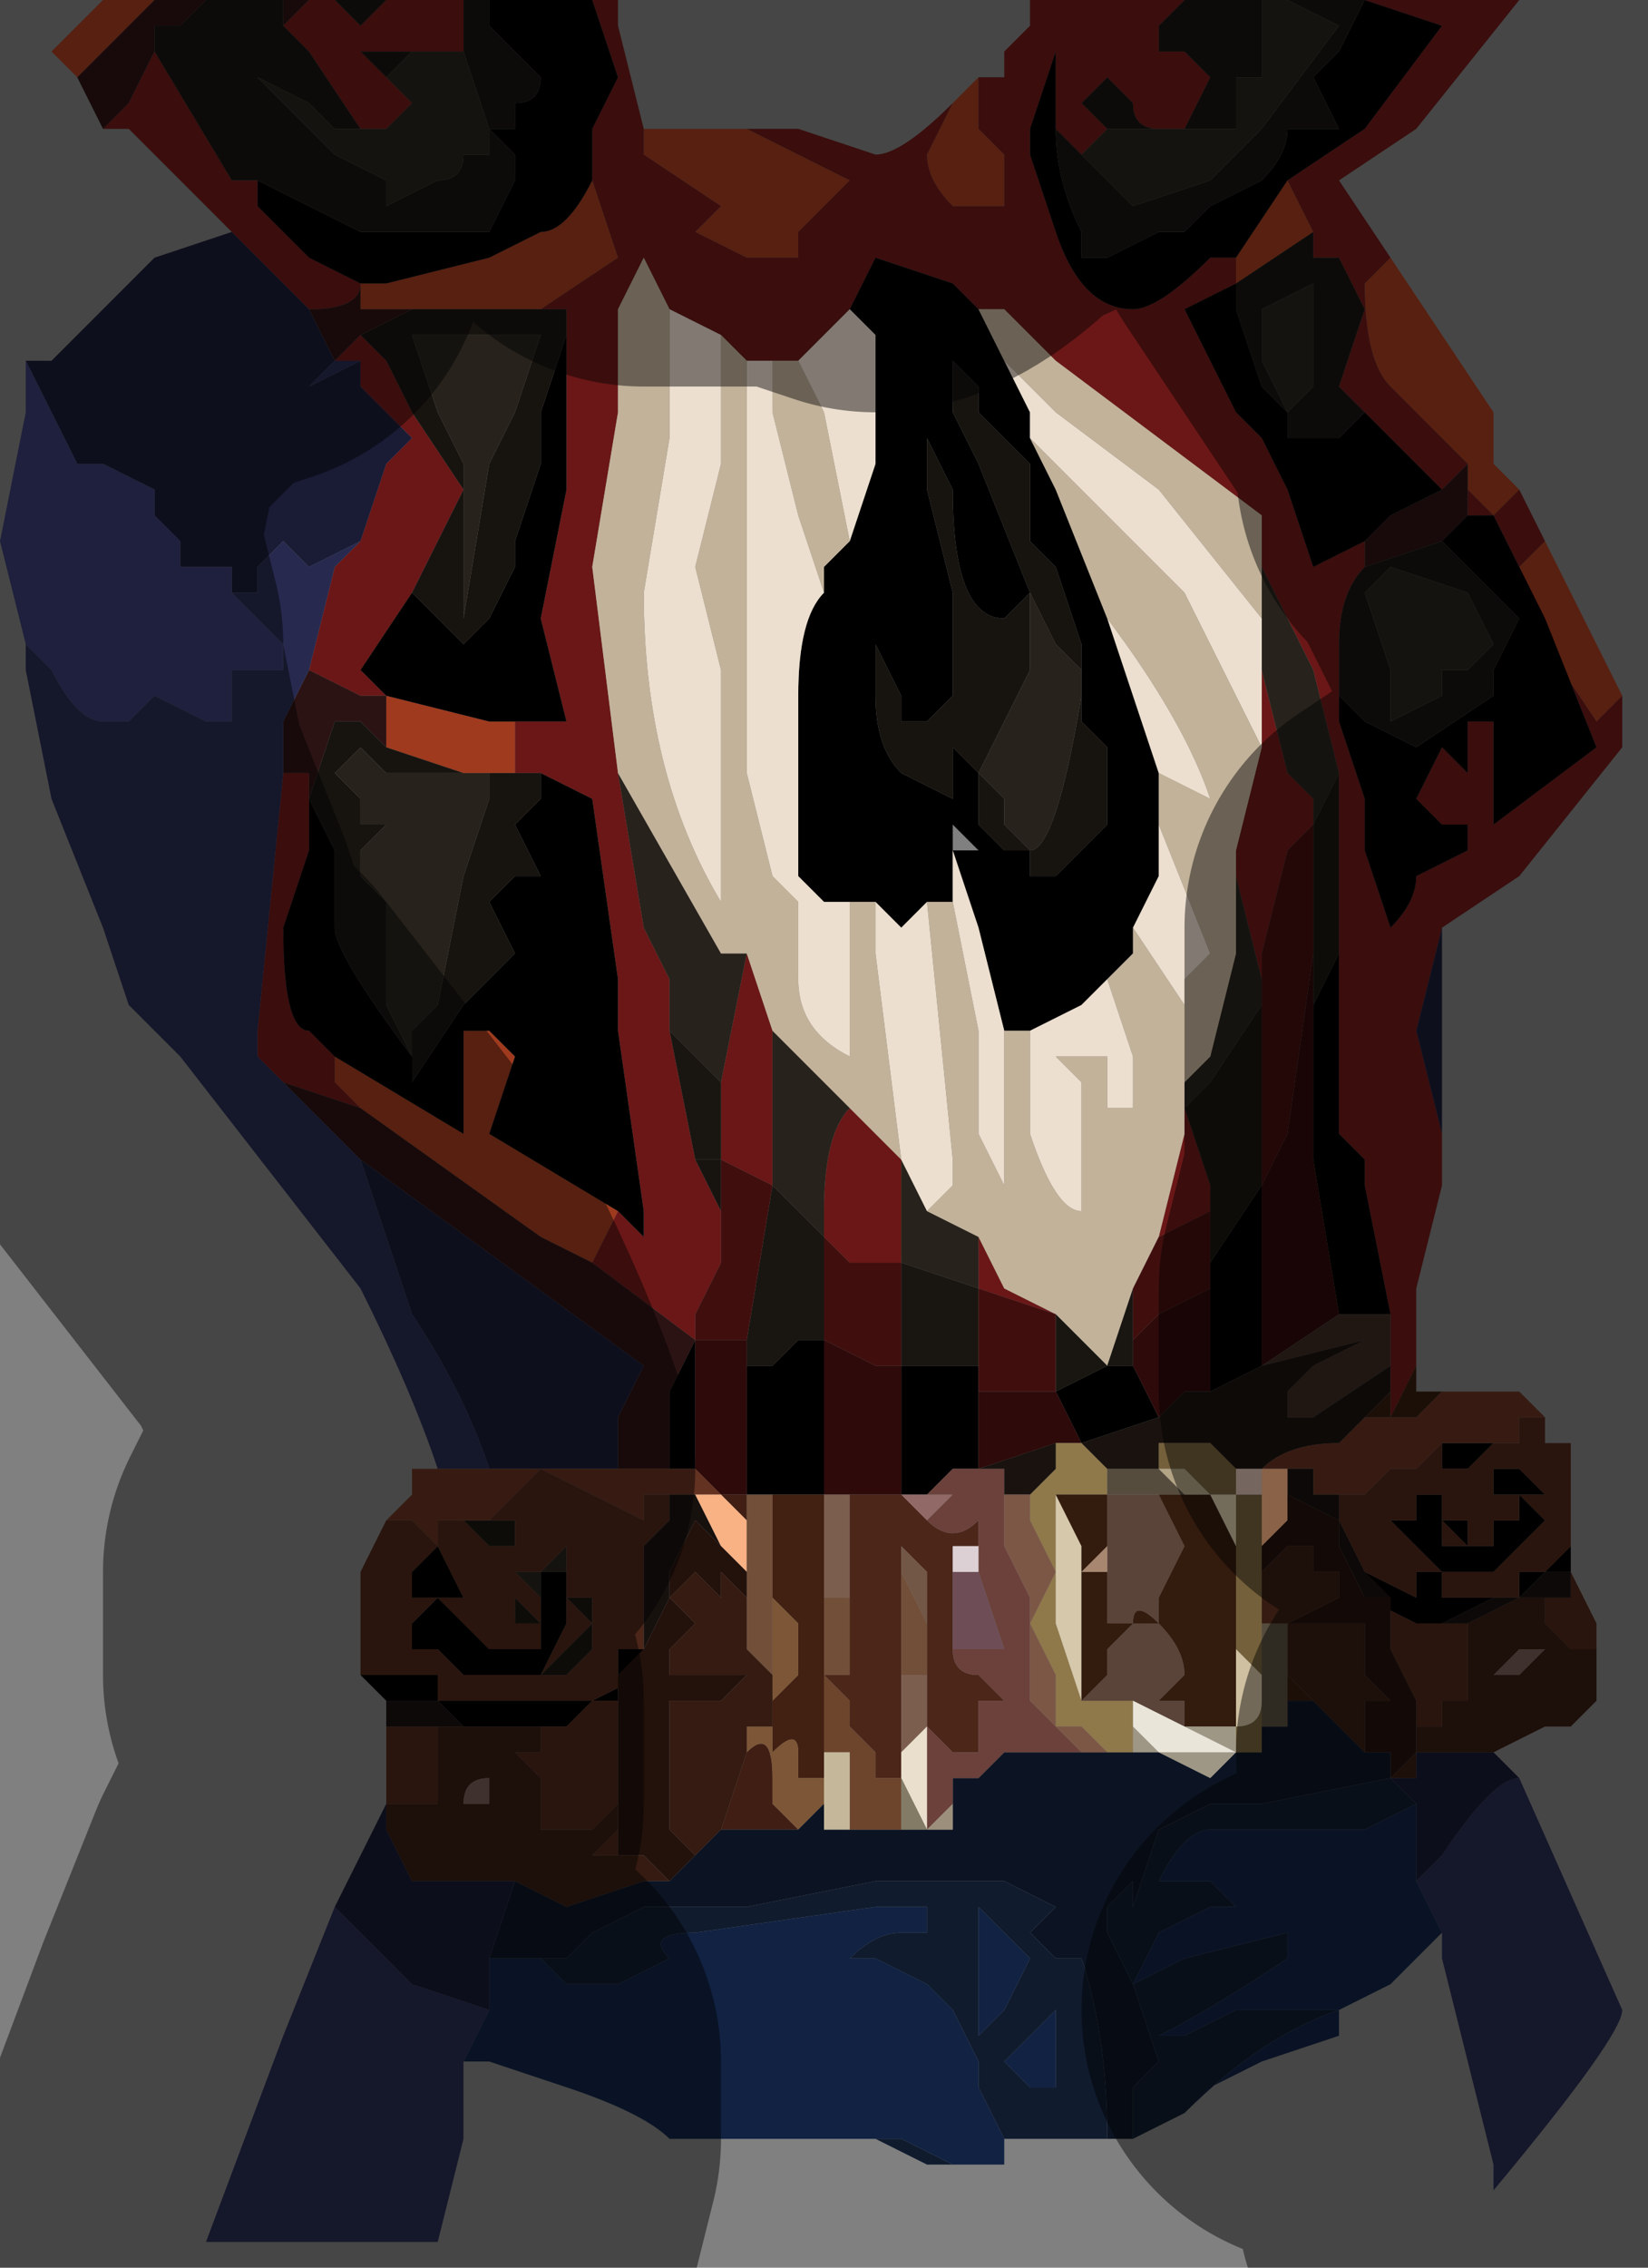 <?xml version="1.0" encoding="UTF-8" standalone="no"?>
<svg xmlns:xlink="http://www.w3.org/1999/xlink" height="4.4px" width="3.2px" xmlns="http://www.w3.org/2000/svg">
  <rect width="100%" height="100%" fill="#808080" stroke="none"/>
  <g transform="matrix(1.0, 0.0, 0.0, 1.0, 1.5, 2.2)">
    <path d="M0.85 -1.7 L0.9 -1.7 1.0 -1.85 1.05 -1.75 0.9 -1.65 0.9 -1.65 0.9 -1.7 0.85 -1.7 M1.2 -1.7 L1.4 -1.4 1.4 -1.3 1.45 -1.25 1.4 -1.2 1.35 -1.25 1.35 -1.3 1.25 -1.4 1.2 -1.45 Q1.15 -1.5 1.15 -1.65 L1.2 -1.7 M1.5 -1.15 L1.65 -0.85 1.6 -0.8 1.5 -0.95 1.45 -1.1 1.5 -1.15 M-1.35 -2.05 L-1.4 -2.1 -1.3 -2.2 -1.2 -2.2 -1.35 -2.05 M-0.25 -1.95 L-0.2 -1.95 -0.2 -1.95 -0.05 -1.95 0.15 -1.85 0.1 -1.8 0.05 -1.75 0.05 -1.7 -0.05 -1.7 -0.15 -1.75 -0.1 -1.8 -0.25 -1.9 -0.25 -1.95 M0.35 -2.0 L0.35 -2.0 0.4 -2.05 0.4 -1.95 0.45 -1.9 0.45 -1.8 0.45 -1.8 0.35 -1.8 Q0.3 -1.85 0.3 -1.9 L0.35 -2.0 M-0.8 -1.65 L-0.8 -1.65 -0.75 -1.65 -0.55 -1.7 -0.45 -1.75 Q-0.4 -1.75 -0.35 -1.85 L-0.3 -1.7 -0.3 -1.7 Q-0.3 -1.7 -0.45 -1.6 L-0.5 -1.6 -0.55 -1.6 -0.55 -1.6 -0.65 -1.6 -0.7 -1.6 -0.75 -1.6 -0.8 -1.6 -0.8 -1.65 -0.8 -1.65 M-0.75 -0.85 L-0.75 -0.85 -0.55 -0.8 -0.5 -0.8 -0.5 -0.8 -0.5 -0.7 -0.55 -0.7 -0.55 -0.7 -0.6 -0.7 -0.75 -0.75 -0.75 -0.85 M-0.3 0.15 L-0.35 0.25 -0.45 0.2 -0.8 -0.05 -0.85 -0.1 -0.85 -0.15 -0.6 0.0 -0.6 -0.2 -0.55 -0.2 -0.5 -0.15 -0.55 0.0 -0.3 0.15" fill="#9f3a1e" fill-rule="evenodd" stroke="none"/>
    <path d="M0.55 -2.0 L0.55 -2.05 0.55 -2.1 0.5 -1.95 0.5 -1.9 0.55 -1.75 Q0.6 -1.6 0.7 -1.6 0.75 -1.6 0.85 -1.7 L0.85 -1.7 0.9 -1.7 0.9 -1.65 0.8 -1.6 0.9 -1.4 0.95 -1.35 1.0 -1.25 1.05 -1.1 1.15 -1.15 1.15 -1.15 1.15 -1.1 Q1.1 -1.05 1.1 -0.95 L1.1 -0.85 1.1 -0.8 1.15 -0.65 1.15 -0.55 1.2 -0.4 Q1.25 -0.45 1.25 -0.5 L1.35 -0.55 1.35 -0.6 1.3 -0.6 1.25 -0.65 1.3 -0.75 1.3 -0.75 1.35 -0.7 1.35 -0.8 1.4 -0.8 1.4 -0.75 1.4 -0.65 1.4 -0.6 1.6 -0.75 1.5 -1.0 1.4 -1.2 1.35 -1.2 1.35 -1.25 1.4 -1.2 1.45 -1.25 1.5 -1.15 1.45 -1.1 1.5 -0.95 1.6 -0.8 1.65 -0.85 1.65 -0.75 1.45 -0.5 1.3 -0.4 1.25 -0.2 1.3 0.0 1.3 0.0 1.3 0.1 1.25 0.3 1.25 0.45 1.2 0.55 1.2 0.5 1.2 0.45 1.2 0.35 1.15 0.1 1.15 0.05 1.1 0.0 1.1 -0.35 1.1 -0.55 1.1 -0.7 1.05 -0.9 0.95 -1.1 0.95 -1.2 0.55 -1.5 0.45 -1.6 0.4 -1.6 0.35 -1.65 0.2 -1.7 0.2 -1.7 0.15 -1.6 0.15 -1.6 0.05 -1.5 0.05 -1.5 0.0 -1.5 -0.05 -1.5 -0.1 -1.55 -0.2 -1.6 -0.25 -1.7 -0.3 -1.6 -0.3 -1.4 -0.35 -1.1 -0.3 -0.7 -0.25 -0.4 -0.2 -0.3 -0.2 -0.2 -0.15 0.05 -0.1 0.15 -0.1 0.25 -0.15 0.35 -0.15 0.4 -0.35 0.25 -0.3 0.15 -0.25 0.2 -0.25 0.15 -0.3 -0.2 -0.3 -0.3 -0.35 -0.65 Q-0.35 -0.65 -0.45 -0.7 L-0.5 -0.7 -0.5 -0.8 -0.45 -0.8 -0.4 -0.8 -0.45 -1.0 -0.4 -1.25 -0.4 -1.4 -0.4 -1.55 -0.4 -1.6 -0.45 -1.6 -0.5 -1.6 -0.5 -1.6 -0.45 -1.6 Q-0.3 -1.7 -0.3 -1.7 L-0.3 -1.7 -0.35 -1.85 Q-0.35 -1.9 -0.35 -1.95 L-0.3 -2.05 -0.35 -2.2 -0.3 -2.2 -0.3 -2.15 -0.25 -1.95 -0.25 -1.95 -0.25 -1.9 -0.1 -1.8 -0.15 -1.75 -0.05 -1.7 0.05 -1.7 0.05 -1.75 0.1 -1.8 0.15 -1.85 -0.05 -1.95 -0.2 -1.95 -0.1 -1.95 -0.05 -1.95 0.05 -1.95 0.2 -1.9 Q0.25 -1.9 0.35 -2.0 L0.3 -1.9 Q0.3 -1.85 0.35 -1.8 L0.45 -1.8 0.45 -1.8 0.45 -1.9 0.4 -1.95 0.4 -2.05 0.45 -2.05 0.45 -2.1 0.5 -2.15 0.5 -2.2 0.8 -2.2 0.75 -2.15 0.75 -2.1 0.7 -2.1 0.75 -2.1 0.8 -2.1 0.85 -2.05 0.8 -1.95 0.75 -1.95 Q0.7 -1.95 0.7 -2.0 L0.65 -2.05 0.65 -2.05 0.6 -2.0 0.65 -1.95 0.65 -1.95 0.65 -1.95 0.6 -1.9 0.55 -1.95 0.55 -2.0 M1.0 -1.85 L1.0 -1.85 1.15 -1.95 1.3 -2.15 1.15 -2.2 1.45 -2.2 1.25 -1.95 1.25 -1.95 1.1 -1.85 1.2 -1.7 1.15 -1.65 Q1.15 -1.5 1.2 -1.45 L1.25 -1.4 1.35 -1.3 1.3 -1.25 1.3 -1.25 1.15 -1.4 1.1 -1.45 1.15 -1.6 1.1 -1.7 1.05 -1.7 1.05 -1.75 1.0 -1.85 M-1.05 -1.75 L-1.25 -1.95 -1.3 -1.95 -1.25 -2.0 -1.2 -2.1 -1.05 -1.85 -1.0 -1.85 -1.0 -1.85 -1.0 -1.8 -0.9 -1.7 -0.8 -1.65 Q-0.8 -1.6 -0.9 -1.6 L-0.9 -1.6 -1.05 -1.75 M-0.9 -2.2 L-0.85 -2.2 -0.8 -2.15 -0.8 -2.15 -0.75 -2.2 -0.6 -2.2 -0.6 -2.1 -0.65 -2.1 -0.7 -2.1 -0.75 -2.1 -0.8 -2.1 -0.75 -2.05 -0.7 -2.0 -0.75 -1.95 -0.75 -1.95 -0.8 -1.95 -0.8 -1.95 -0.9 -2.1 -0.95 -2.15 -0.9 -2.2 M0.95 -0.9 L1.0 -0.7 1.05 -0.65 1.05 -0.6 1.0 -0.55 1.0 -0.55 0.95 -0.35 0.95 -0.3 0.9 -0.5 0.9 -0.55 0.95 -0.75 0.95 -0.9 M1.05 -0.6 L1.05 -0.6 M-0.05 -0.35 L0.0 -0.2 0.0 0.1 -0.1 0.05 -0.1 -0.1 -0.05 -0.35 M0.15 -0.05 L0.25 0.05 0.25 0.25 0.15 0.25 0.1 0.2 0.1 0.15 Q0.1 0.0 0.15 -0.05 M0.8 -0.1 L0.8 -0.05 0.85 0.1 0.85 0.15 0.75 0.2 0.8 0.0 0.8 -0.1 M0.4 0.2 L0.45 0.3 0.55 0.35 0.4 0.3 0.4 0.2 M-0.8 -1.55 L-0.75 -1.5 -0.7 -1.4 -0.6 -1.25 -0.65 -1.15 -0.7 -1.05 -0.8 -0.9 -0.8 -0.9 -0.75 -0.85 -0.8 -0.85 -0.9 -0.9 -0.9 -0.9 -0.85 -1.1 -0.8 -1.15 -0.8 -1.15 -0.75 -1.3 -0.7 -1.35 -0.75 -1.4 -0.8 -1.45 -0.8 -1.5 -0.85 -1.5 -0.8 -1.55 -0.8 -1.55 M-0.8 -1.65 L-0.8 -1.65 M-0.75 -0.85 L-0.75 -0.85 M-0.15 0.4 L-0.15 0.4 M-0.9 -0.65 L-0.9 -0.55 -0.95 -0.4 Q-0.95 -0.2 -0.9 -0.2 L-0.85 -0.15 -0.85 -0.1 -0.8 -0.05 -0.95 -0.1 -1.0 -0.15 -1.0 -0.2 -0.95 -0.7 -0.9 -0.7 -0.9 -0.65 -0.9 -0.65" fill="#6b1717" fill-rule="evenodd" stroke="none"/>
    <path d="M-1.3 -1.95 L-1.35 -2.05 -1.2 -2.2 -1.1 -2.2 -1.15 -2.15 -1.2 -2.15 -1.2 -2.1 -1.25 -2.0 -1.3 -1.95 M-0.95 -2.2 L-0.9 -2.2 -0.95 -2.15 -0.95 -2.2 M1.3 -1.25 L1.35 -1.3 1.35 -1.25 1.35 -1.2 1.3 -1.15 1.15 -1.1 1.15 -1.15 1.2 -1.2 1.3 -1.25 M-0.7 -1.6 L-0.8 -1.55 -0.8 -1.55 -0.8 -1.55 -0.85 -1.5 -0.9 -1.6 -0.9 -1.6 Q-0.8 -1.6 -0.8 -1.65 L-0.8 -1.6 -0.75 -1.6 -0.7 -1.6 M-0.9 -0.9 L-0.9 -0.9 -0.8 -0.85 -0.75 -0.85 -0.75 -0.75 -0.8 -0.8 -0.85 -0.8 -0.9 -0.65 -0.9 -0.7 -0.95 -0.7 -0.95 -0.8 -0.9 -0.9 M-0.35 0.25 L-0.15 0.4 -0.2 0.5 -0.2 0.65 -0.25 0.65 -0.3 0.65 -0.3 0.55 -0.25 0.45 -0.8 0.05 -1.0 -0.15 -1.0 -0.15 -0.95 -0.1 -0.8 -0.05 -0.45 0.2 -0.35 0.25 M-0.15 0.4 L-0.15 0.4" fill="#2c1313" fill-rule="evenodd" stroke="none"/>
    <path d="M1.15 -2.2 L1.15 -2.2 1.3 -2.15 1.15 -1.95 1.0 -1.85 1.0 -1.85 0.9 -1.7 0.85 -1.7 0.85 -1.7 Q0.75 -1.6 0.7 -1.6 0.6 -1.6 0.55 -1.75 L0.5 -1.9 0.5 -1.95 0.55 -2.1 0.55 -2.05 0.55 -2.0 0.55 -1.95 Q0.55 -1.85 0.6 -1.75 L0.6 -1.7 0.65 -1.7 0.75 -1.75 0.8 -1.75 0.85 -1.8 0.95 -1.85 Q1.0 -1.9 1.0 -1.95 L1.1 -1.95 1.05 -2.05 1.1 -2.1 1.15 -2.2 M1.6 0.8 L1.55 0.8 1.5 0.8 1.55 0.8 1.6 0.8 M-0.75 1.1 L-0.8 1.05 -0.8 1.05 -0.75 1.05 -0.7 1.05 -0.7 1.05 -0.65 1.05 -0.65 1.1 -0.65 1.1 -0.6 1.1 -0.55 1.1 -0.55 1.1 -0.6 1.1 -0.6 1.1 -0.45 1.1 -0.35 1.1 -0.3 1.1 -0.3 1.0 -0.25 1.0 -0.25 1.05 -0.35 1.1 -0.4 1.15 -0.4 1.15 -0.5 1.15 -0.55 1.15 -0.6 1.15 -0.6 1.15 -0.65 1.1 -0.65 1.1 -0.75 1.1 -0.75 1.1 M-0.55 -2.2 L-0.35 -2.2 -0.3 -2.05 -0.35 -1.95 Q-0.35 -1.9 -0.35 -1.85 -0.4 -1.75 -0.45 -1.75 L-0.55 -1.7 -0.75 -1.65 -0.8 -1.65 -0.8 -1.65 -0.9 -1.7 -1.0 -1.8 -1.0 -1.85 -0.8 -1.75 -0.75 -1.75 -0.65 -1.75 -0.6 -1.75 -0.55 -1.75 -0.5 -1.85 -0.5 -1.9 -0.55 -1.95 -0.5 -1.95 -0.5 -2.0 Q-0.45 -2.0 -0.45 -2.05 L-0.5 -2.1 -0.55 -2.15 -0.55 -2.2 M1.1 -1.45 L1.15 -1.4 1.3 -1.25 1.3 -1.25 1.2 -1.2 1.15 -1.15 1.15 -1.15 1.05 -1.1 1.0 -1.25 0.95 -1.35 0.9 -1.4 0.8 -1.6 0.9 -1.65 0.9 -1.6 0.95 -1.45 1.0 -1.4 1.0 -1.35 Q1.05 -1.35 1.05 -1.35 L1.1 -1.35 1.1 -1.35 1.15 -1.4 1.15 -1.4 1.1 -1.45 1.1 -1.45 M0.15 -1.6 L0.2 -1.7 0.2 -1.7 0.35 -1.65 0.4 -1.6 0.45 -1.5 0.5 -1.4 0.5 -1.35 0.55 -1.25 0.65 -1.0 0.75 -0.7 0.75 -0.6 0.75 -0.5 0.7 -0.4 0.7 -0.35 0.65 -0.3 0.6 -0.25 0.5 -0.2 0.45 -0.2 0.4 -0.4 0.35 -0.55 0.35 -0.45 0.3 -0.45 0.3 -0.45 0.25 -0.4 0.2 -0.45 0.15 -0.45 0.15 -0.45 0.1 -0.45 0.05 -0.5 0.05 -0.6 0.05 -0.85 Q0.05 -1.0 0.1 -1.05 L0.1 -1.1 0.15 -1.15 0.15 -1.15 0.2 -1.3 0.2 -1.4 0.2 -1.55 0.15 -1.6 0.15 -1.6 M1.1 -0.35 L1.1 0.0 1.15 0.05 1.15 0.1 1.2 0.35 1.1 0.35 1.05 0.05 1.05 -0.25 1.1 -0.35 M0.35 -0.55 L0.4 -0.55 0.35 -0.6 0.35 -0.55 M0.45 -0.2 L0.45 -0.2 M0.6 -0.9 L0.6 -0.95 0.55 -1.1 0.5 -1.15 0.5 -1.3 0.4 -1.4 0.4 -1.45 0.35 -1.5 0.35 -1.45 0.35 -1.4 0.4 -1.3 0.5 -1.05 0.5 -1.05 0.45 -1.0 0.45 -1.0 Q0.35 -1.0 0.35 -1.25 L0.3 -1.35 0.3 -1.25 0.35 -1.05 0.35 -0.85 0.3 -0.8 0.25 -0.8 0.25 -0.85 0.2 -0.95 0.2 -0.85 Q0.2 -0.75 0.25 -0.7 L0.35 -0.65 0.35 -0.75 Q0.35 -0.8 0.35 -0.75 L0.4 -0.7 0.4 -0.6 0.4 -0.6 0.45 -0.55 0.45 -0.55 0.5 -0.55 0.5 -0.55 0.5 -0.5 0.55 -0.5 0.6 -0.55 0.65 -0.6 0.65 -0.75 0.6 -0.8 0.6 -0.85 0.6 -0.9 M1.35 -1.2 L1.4 -1.2 1.5 -1.0 1.6 -0.75 1.4 -0.6 1.4 -0.65 1.4 -0.75 1.4 -0.8 1.35 -0.8 1.35 -0.7 1.3 -0.75 1.3 -0.75 1.25 -0.65 1.3 -0.6 1.35 -0.6 1.35 -0.55 1.25 -0.5 Q1.25 -0.45 1.2 -0.4 L1.15 -0.55 1.15 -0.65 1.1 -0.8 1.1 -0.85 1.15 -0.8 1.25 -0.75 1.4 -0.85 1.4 -0.9 1.45 -1.0 1.4 -1.05 1.35 -1.1 1.3 -1.15 1.35 -1.2 M1.3 0.6 L1.35 0.6 1.4 0.6 1.35 0.65 1.3 0.65 1.3 0.6 M0.75 0.55 L0.6 0.6 0.55 0.5 0.65 0.45 0.7 0.45 0.75 0.55 M1.45 0.65 L1.5 0.7 1.45 0.7 1.5 0.75 1.45 0.8 1.4 0.85 1.3 0.85 1.25 0.8 1.25 0.7 1.3 0.7 1.3 0.8 1.35 0.8 1.4 0.8 1.4 0.75 1.45 0.75 1.45 0.7 1.4 0.7 1.4 0.65 1.45 0.65 M1.3 0.75 L1.35 0.75 1.35 0.8 1.3 0.75 M1.15 0.85 L1.25 0.9 1.3 0.9 1.45 0.9 1.45 0.85 1.4 0.85 1.45 0.85 1.5 0.85 1.55 0.8 1.55 0.85 1.5 0.85 1.45 0.9 1.4 0.9 1.3 0.95 1.25 0.95 1.15 0.9 1.15 0.85 M1.25 0.9 L1.25 0.8 1.2 0.75 1.25 0.75 1.25 0.85 1.3 0.85 1.3 0.9 1.25 0.9 M0.85 0.25 L0.95 0.1 0.95 0.45 0.85 0.5 0.85 0.3 0.85 0.25 M-0.05 0.45 L0.0 0.45 0.0 0.45 0.05 0.4 0.1 0.4 0.1 0.7 0.05 0.7 0.0 0.7 0.0 0.7 -0.05 0.7 -0.05 0.7 -0.05 0.45 M0.25 0.7 L0.25 0.45 0.4 0.45 0.4 0.5 0.4 0.65 0.35 0.65 0.3 0.7 0.25 0.7 M-0.7 -1.05 L-0.65 -1.0 -0.6 -0.95 -0.55 -1.0 -0.5 -1.1 -0.5 -1.15 -0.45 -1.3 -0.45 -1.4 -0.4 -1.55 -0.4 -1.4 -0.4 -1.25 -0.45 -1.0 -0.4 -0.8 -0.45 -0.8 -0.5 -0.8 -0.5 -0.8 -0.55 -0.8 -0.75 -0.85 -0.8 -0.9 -0.8 -0.9 -0.7 -1.05 M-0.45 -0.7 Q-0.35 -0.65 -0.35 -0.65 L-0.3 -0.3 -0.3 -0.2 -0.25 0.15 -0.25 0.2 -0.3 0.15 -0.55 0.0 -0.5 -0.15 -0.55 -0.2 -0.6 -0.2 -0.6 0.0 -0.85 -0.15 -0.9 -0.2 Q-0.95 -0.2 -0.95 -0.4 L-0.9 -0.55 -0.9 -0.65 -0.85 -0.55 -0.85 -0.4 Q-0.85 -0.35 -0.7 -0.15 L-0.7 -0.1 -0.6 -0.25 -0.5 -0.35 -0.55 -0.45 -0.5 -0.5 -0.45 -0.5 -0.5 -0.6 -0.45 -0.65 -0.45 -0.7 M-0.2 0.65 L-0.2 0.5 -0.15 0.4 -0.15 0.65 -0.2 0.65 M-0.05 0.7 L-0.05 0.7 M-0.4 0.85 L-0.4 0.9 -0.4 0.95 -0.45 1.05 -0.45 1.05 -0.55 1.05 -0.6 1.05 -0.6 1.05 -0.65 1.0 -0.65 1.0 -0.7 1.0 -0.7 0.95 -0.65 0.9 -0.7 0.9 -0.7 0.85 -0.7 0.85 -0.65 0.8 -0.6 0.9 -0.65 0.9 -0.6 0.95 -0.6 0.95 -0.55 1.0 -0.55 1.0 -0.45 1.0 -0.45 0.95 -0.45 0.85 -0.4 0.85 M-0.25 1.0 L-0.25 1.0" fill="#000000" fill-rule="evenodd" stroke="none"/>
    <path d="M1.15 -2.2 L1.1 -2.1 1.05 -2.05 1.1 -1.95 1.0 -1.95 Q1.0 -1.9 0.95 -1.85 L0.85 -1.8 0.8 -1.75 0.75 -1.75 0.65 -1.7 0.6 -1.7 0.6 -1.75 Q0.55 -1.85 0.55 -1.95 L0.55 -2.0 0.55 -1.95 0.6 -1.9 0.6 -1.9 0.65 -1.85 0.7 -1.8 0.85 -1.85 0.95 -1.95 0.95 -1.95 1.1 -2.15 1.0 -2.2 1.15 -2.2 M-1.1 -2.2 L-0.95 -2.2 -0.95 -2.15 -0.9 -2.1 -0.8 -1.95 -0.8 -1.95 -0.85 -1.95 -0.9 -2.0 -1.0 -2.05 -0.9 -1.95 -0.85 -1.9 -0.75 -1.85 -0.75 -1.8 -0.65 -1.85 Q-0.6 -1.85 -0.6 -1.9 L-0.55 -1.9 -0.55 -1.95 -0.6 -2.1 -0.6 -2.2 -0.55 -2.2 -0.55 -2.15 -0.5 -2.1 -0.45 -2.05 Q-0.45 -2.0 -0.5 -2.0 L-0.5 -1.95 -0.55 -1.95 -0.5 -1.9 -0.5 -1.85 -0.55 -1.75 -0.6 -1.75 -0.65 -1.75 -0.75 -1.75 -0.8 -1.75 -1.0 -1.85 -1.0 -1.85 -1.05 -1.85 -1.2 -2.1 -1.2 -2.15 -1.15 -2.15 -1.1 -2.2 M-0.85 -2.2 L-0.75 -2.2 -0.8 -2.15 -0.8 -2.15 -0.85 -2.2 M0.8 -2.2 L0.95 -2.2 0.95 -2.05 0.9 -2.05 0.9 -1.95 0.85 -1.95 0.8 -1.95 0.75 -1.95 Q0.75 -1.95 0.7 -1.95 L0.7 -1.95 0.65 -1.95 0.65 -1.95 0.65 -1.95 0.6 -2.0 0.65 -2.05 0.65 -2.05 0.7 -2.0 Q0.7 -1.95 0.75 -1.95 L0.8 -1.95 0.85 -2.05 0.8 -2.1 0.75 -2.1 0.7 -2.1 0.75 -2.1 0.75 -2.15 0.8 -2.2 M1.05 -1.75 L1.05 -1.7 1.1 -1.7 1.15 -1.6 1.1 -1.45 1.1 -1.45 1.15 -1.4 1.15 -1.4 1.1 -1.35 1.1 -1.35 1.05 -1.35 Q1.05 -1.35 1.0 -1.35 L1.0 -1.4 0.95 -1.45 0.9 -1.6 0.9 -1.65 0.9 -1.65 1.05 -1.75 M1.05 -1.45 L1.05 -1.65 0.95 -1.6 0.95 -1.5 1.0 -1.4 1.0 -1.4 1.05 -1.45 M0.45 -0.55 L0.45 -0.55 0.4 -0.6 0.4 -0.6 0.4 -0.7 0.35 -0.75 Q0.35 -0.8 0.35 -0.75 L0.35 -0.65 0.25 -0.7 Q0.2 -0.75 0.2 -0.85 L0.2 -0.95 0.25 -0.85 0.25 -0.8 0.3 -0.8 0.35 -0.85 0.35 -1.05 0.3 -1.25 0.3 -1.35 0.35 -1.25 Q0.35 -1.0 0.45 -1.0 L0.45 -1.0 0.5 -1.05 0.5 -1.05 0.4 -1.3 0.35 -1.4 0.35 -1.45 0.35 -1.5 0.4 -1.45 0.4 -1.4 0.5 -1.3 0.5 -1.15 0.55 -1.1 0.6 -0.95 0.6 -0.9 0.55 -0.95 0.5 -1.05 0.5 -0.9 0.4 -0.7 0.45 -0.65 0.45 -0.6 0.45 -0.55 0.45 -0.6 0.5 -0.55 0.5 -0.55 Q0.55 -0.55 0.6 -0.85 L0.6 -0.8 0.65 -0.75 0.65 -0.6 0.6 -0.55 0.55 -0.5 0.5 -0.5 0.5 -0.55 0.45 -0.55 M1.1 -0.85 L1.1 -0.95 Q1.1 -1.05 1.15 -1.1 L1.3 -1.15 1.35 -1.1 1.4 -1.05 1.45 -1.0 1.4 -0.9 1.4 -0.85 1.25 -0.75 1.15 -0.8 1.1 -0.85 M1.35 -1.05 L1.2 -1.1 1.2 -1.1 1.15 -1.05 1.15 -1.05 1.2 -0.9 1.2 -0.8 1.3 -0.85 1.3 -0.9 1.35 -0.9 1.4 -0.95 1.35 -1.05 M-0.75 -2.05 L-0.8 -2.1 -0.75 -2.1 -0.7 -2.1 -0.75 -2.05 M-0.7 -1.6 L-0.65 -1.6 -0.55 -1.6 -0.55 -1.6 -0.5 -1.6 -0.5 -1.6 -0.45 -1.6 -0.4 -1.6 -0.4 -1.55 -0.45 -1.4 -0.45 -1.3 -0.5 -1.15 -0.5 -1.1 -0.55 -1.0 -0.6 -0.95 -0.65 -1.0 -0.7 -1.05 -0.65 -1.15 -0.6 -1.25 -0.7 -1.4 -0.75 -1.5 -0.8 -1.55 -0.8 -1.55 -0.7 -1.6 M-0.55 -1.55 L-0.65 -1.55 -0.7 -1.55 -0.65 -1.4 -0.6 -1.3 -0.6 -1.0 -0.55 -1.3 -0.5 -1.4 -0.45 -1.55 -0.55 -1.55 -0.55 -1.55 M-0.5 -0.7 L-0.45 -0.7 -0.45 -0.65 -0.5 -0.6 -0.45 -0.5 -0.5 -0.5 -0.55 -0.45 -0.5 -0.35 -0.6 -0.25 -0.7 -0.1 -0.7 -0.15 Q-0.85 -0.35 -0.85 -0.4 L-0.85 -0.55 -0.9 -0.65 -0.85 -0.8 -0.8 -0.8 -0.75 -0.75 -0.6 -0.7 -0.65 -0.7 -0.7 -0.7 -0.75 -0.7 -0.8 -0.75 -0.8 -0.75 -0.85 -0.7 -0.8 -0.65 -0.8 -0.6 -0.75 -0.6 -0.8 -0.55 -0.8 -0.5 -0.75 -0.45 -0.75 -0.4 -0.75 -0.35 -0.75 -0.25 -0.7 -0.15 -0.7 -0.2 -0.65 -0.25 -0.6 -0.5 -0.55 -0.65 -0.55 -0.7 -0.55 -0.7 -0.5 -0.7 M-0.1 0.15 L-0.15 0.05 -0.1 0.05 -0.1 0.15 M-0.9 -0.65 L-0.9 -0.65" fill="#171410" fill-rule="evenodd" stroke="none"/>
    <path d="M0.95 -2.2 L1.0 -2.2 1.1 -2.15 0.95 -1.95 0.95 -1.95 0.85 -1.85 0.7 -1.8 0.65 -1.85 0.6 -1.9 0.6 -1.9 0.65 -1.95 0.65 -1.95 0.65 -1.95 0.7 -1.95 0.7 -1.95 Q0.75 -1.95 0.75 -1.95 L0.8 -1.95 0.85 -1.95 0.9 -1.95 0.9 -2.05 0.95 -2.05 0.95 -2.2 M1.05 -1.45 L1.0 -1.4 1.0 -1.4 0.95 -1.5 0.95 -1.6 1.05 -1.65 1.05 -1.45 M0.95 -1.1 L1.05 -0.9 1.1 -0.7 1.05 -0.6 1.05 -0.65 1.0 -0.7 0.95 -0.9 0.95 -1.0 0.95 -1.1 M0.45 -0.55 L0.45 -0.6 0.45 -0.65 0.4 -0.7 0.5 -0.9 0.5 -1.05 0.55 -0.95 0.6 -0.9 0.6 -0.85 Q0.55 -0.55 0.5 -0.55 L0.5 -0.55 0.45 -0.6 0.45 -0.55 0.5 -0.55 0.5 -0.55 0.45 -0.55 M0.9 -0.5 L0.95 -0.3 0.95 -0.25 0.85 -0.1 0.8 -0.05 0.8 -0.1 0.85 -0.15 0.9 -0.35 0.9 -0.5 M-0.3 -0.7 L-0.1 -0.35 -0.05 -0.35 -0.1 -0.1 -0.2 -0.2 -0.2 -0.2 -0.2 -0.3 -0.25 -0.4 -0.3 -0.7 M0.0 -0.2 L0.15 -0.05 Q0.1 0.0 0.1 0.15 L0.1 0.2 0.05 0.15 0.0 0.1 0.0 -0.2 M1.35 -1.05 L1.4 -0.95 1.35 -0.9 1.3 -0.9 1.3 -0.85 1.2 -0.8 1.2 -0.9 1.15 -1.05 1.15 -1.05 1.2 -1.1 1.2 -1.1 1.35 -1.05 M0.4 0.2 L0.4 0.3 0.25 0.25 0.25 0.05 0.3 0.15 0.4 0.2 M-0.75 -2.05 L-0.7 -2.1 -0.65 -2.1 -0.6 -2.1 -0.55 -1.95 -0.55 -1.9 -0.6 -1.9 Q-0.6 -1.85 -0.65 -1.85 L-0.75 -1.8 -0.75 -1.85 -0.85 -1.9 -0.9 -1.95 -1.0 -2.05 -0.9 -2.0 -0.85 -1.95 -0.8 -1.95 -0.75 -1.95 -0.75 -1.95 -0.7 -2.0 -0.75 -2.05 M-0.55 -1.55 L-0.55 -1.55 -0.45 -1.55 -0.5 -1.4 -0.55 -1.3 -0.6 -1.0 -0.6 -1.3 -0.65 -1.4 -0.7 -1.55 -0.65 -1.55 -0.55 -1.55 M-0.7 -0.15 L-0.75 -0.25 -0.75 -0.35 -0.75 -0.4 -0.75 -0.45 -0.8 -0.5 -0.8 -0.55 -0.75 -0.6 -0.8 -0.6 -0.8 -0.65 -0.85 -0.7 -0.8 -0.75 -0.8 -0.75 -0.75 -0.7 -0.7 -0.7 -0.65 -0.7 -0.6 -0.7 -0.55 -0.7 -0.55 -0.65 -0.6 -0.5 -0.65 -0.25 -0.7 -0.2 -0.7 -0.15 M0.0 0.1 L0.0 0.1 M-0.45 1.0 L-0.45 0.95 -0.45 0.9 -0.5 0.85 -0.45 0.85 -0.4 0.8 -0.4 0.85 -0.45 0.85 -0.45 0.95 -0.45 1.0" fill="#27221b" fill-rule="evenodd" stroke="none"/>
    <path d="M1.3 -0.4 L1.3 0.0 1.3 0.0 1.25 -0.2 1.3 -0.4 M-1.45 -1.5 L-1.4 -1.5 -1.2 -1.7 -1.05 -1.75 -0.9 -1.6 -0.85 -1.5 -0.9 -1.45 -0.8 -1.5 -0.8 -1.45 -0.75 -1.4 -0.7 -1.35 -0.75 -1.3 -0.8 -1.15 -0.8 -1.15 -0.9 -1.1 -0.95 -1.15 -1.0 -1.1 -1.0 -1.05 -1.05 -1.05 -1.05 -1.1 -1.1 -1.1 -1.15 -1.1 -1.15 -1.15 -1.2 -1.2 -1.2 -1.25 -1.3 -1.3 Q-1.35 -1.3 -1.35 -1.3 L-1.4 -1.4 -1.4 -1.4 -1.45 -1.5 M-1.05 -1.05 L-1.05 -1.05 M-0.8 0.05 L-0.25 0.45 -0.3 0.55 -0.3 0.65 -0.5 0.65 -0.55 0.65 Q-0.6 0.5 -0.7 0.35 L-0.8 0.05 -0.8 0.05" fill="#1a1b35" fill-rule="evenodd" stroke="none"/>
    <path d="M-1.45 -0.95 L-1.5 -1.15 -1.45 -1.4 -1.45 -1.5 -1.4 -1.4 -1.4 -1.4 -1.35 -1.3 Q-1.35 -1.3 -1.3 -1.3 L-1.2 -1.25 -1.2 -1.2 -1.15 -1.15 -1.15 -1.1 -1.1 -1.1 -1.05 -1.1 -1.05 -1.05 -1.05 -1.05 -1.0 -1.0 -0.95 -0.95 -0.95 -0.9 -1.0 -0.9 -1.05 -0.9 -1.05 -0.8 -1.05 -0.8 -1.1 -0.8 -1.2 -0.85 -1.2 -0.85 -1.25 -0.8 -1.25 -0.8 -1.3 -0.8 Q-1.35 -0.8 -1.4 -0.9 L-1.45 -0.95 -1.45 -0.95" fill="#383a70" fill-rule="evenodd" stroke="none"/>
    <path d="M1.45 1.25 L1.65 1.7 Q1.65 1.75 1.4 2.05 L1.4 2.0 1.3 1.6 1.3 1.55 1.25 1.45 1.3 1.4 Q1.4 1.25 1.45 1.25 M-0.6 1.8 L-0.6 1.8 -0.6 1.95 -0.65 2.15 -1.1 2.15 -0.95 1.75 -0.85 1.5 -0.7 1.65 -0.55 1.7 -0.6 1.8 M-0.65 0.65 Q-0.7 0.5 -0.8 0.3 L-1.15 -0.15 -1.25 -0.25 -1.3 -0.4 -1.4 -0.65 -1.45 -0.9 -1.45 -0.95 -1.45 -0.95 -1.4 -0.9 Q-1.35 -0.8 -1.3 -0.8 L-1.25 -0.8 -1.25 -0.8 -1.2 -0.85 -1.2 -0.85 -1.1 -0.8 -1.05 -0.8 -1.05 -0.8 -1.05 -0.9 -1.0 -0.9 -0.95 -0.9 -0.95 -0.95 -1.0 -1.0 -1.05 -1.05 -1.05 -1.1 -1.05 -1.05 -1.0 -1.05 -1.0 -1.1 -0.95 -1.15 -0.9 -1.1 -0.8 -1.15 -0.85 -1.1 -0.9 -0.9 -0.95 -0.8 -0.95 -0.7 -1.0 -0.2 -1.0 -0.15 -1.0 -0.15 -0.8 0.05 -0.8 0.05 -0.7 0.35 Q-0.6 0.5 -0.55 0.65 L-0.55 0.65 -0.6 0.65 -0.65 0.65 M1.2 1.2 L1.2 1.25 1.25 1.25 1.2 1.25 1.2 1.2 M-0.8 -1.5 L-0.9 -1.45 -0.85 -1.5 -0.8 -1.5" fill="#27294f" fill-rule="evenodd" stroke="none"/>
    <path d="M0.15 -1.6 L0.15 -1.6 0.2 -1.55 0.2 -1.4 0.2 -1.3 0.15 -1.15 0.1 -1.4 0.05 -1.5 0.15 -1.6 0.15 -1.6 M0.1 -1.05 Q0.05 -1.0 0.05 -0.85 L0.05 -0.6 0.05 -0.5 0.1 -0.45 0.15 -0.45 0.15 -0.4 0.15 -0.15 Q0.05 -0.2 0.05 -0.3 L0.05 -0.45 0.0 -0.5 -0.05 -0.7 -0.05 -1.4 -0.05 -1.5 0.0 -1.5 0.0 -1.4 0.05 -1.2 0.1 -1.05 M0.2 -0.45 L0.25 -0.4 0.3 -0.45 0.35 0.05 0.35 0.1 0.3 0.15 0.25 0.05 0.2 -0.35 0.2 -0.45 M0.35 -0.45 L0.35 -0.55 0.4 -0.4 0.45 -0.2 0.45 -0.2 0.45 0.1 0.4 0.0 0.4 -0.2 0.35 -0.45 M0.5 -0.2 L0.6 -0.25 0.65 -0.3 0.7 -0.15 0.7 -0.05 0.65 -0.05 0.65 -0.15 0.6 -0.15 0.6 -0.15 0.55 -0.15 0.55 -0.15 0.6 -0.1 0.6 0.15 Q0.55 0.15 0.5 0.0 0.5 -0.1 0.5 -0.2 M0.7 -0.4 L0.75 -0.5 0.75 -0.6 0.75 -0.6 0.85 -0.35 0.8 -0.3 0.8 -0.25 0.7 -0.4 M0.75 -0.7 L0.65 -1.0 Q0.8 -0.8 0.85 -0.65 L0.75 -0.7 M0.5 -1.35 L0.5 -1.4 0.45 -1.5 0.55 -1.4 0.75 -1.25 0.95 -1.0 0.95 -0.9 0.95 -0.75 0.8 -1.05 0.65 -1.2 0.5 -1.35 M-0.1 -1.55 L-0.1 -1.3 -0.15 -1.1 -0.1 -0.9 -0.1 -0.55 -0.1 -0.45 Q-0.25 -0.7 -0.25 -1.05 L-0.25 -1.05 -0.2 -1.35 -0.2 -1.6 -0.1 -1.55" fill="#ecdfcf" fill-rule="evenodd" stroke="none"/>
    <path d="M0.4 -1.6 L0.45 -1.6 0.55 -1.5 0.95 -1.2 0.95 -1.1 0.95 -1.0 0.75 -1.25 0.55 -1.4 0.45 -1.5 0.4 -1.6 M0.15 -1.15 L0.15 -1.15 0.1 -1.1 0.1 -1.05 0.05 -1.2 0.0 -1.4 0.0 -1.5 0.05 -1.5 0.05 -1.5 0.1 -1.4 0.15 -1.15 M0.15 -0.45 L0.15 -0.45 0.2 -0.45 0.2 -0.35 0.25 0.05 0.15 -0.05 0.0 -0.2 -0.05 -0.35 -0.1 -0.35 -0.3 -0.7 -0.35 -1.1 -0.3 -1.4 -0.3 -1.6 -0.25 -1.7 -0.2 -1.6 -0.2 -1.35 -0.25 -1.05 -0.25 -1.05 Q-0.25 -0.7 -0.1 -0.45 L-0.1 -0.55 -0.1 -0.9 -0.15 -1.1 -0.1 -1.3 -0.1 -1.55 -0.05 -1.5 -0.05 -1.4 -0.05 -0.7 0.0 -0.5 0.05 -0.45 0.05 -0.3 Q0.05 -0.2 0.15 -0.15 L0.15 -0.4 0.15 -0.45 M0.3 -0.45 L0.3 -0.45 0.35 -0.45 0.4 -0.2 0.4 0.0 0.45 0.1 0.45 -0.2 0.5 -0.2 Q0.5 -0.1 0.5 0.0 0.55 0.15 0.6 0.15 L0.6 -0.1 0.55 -0.15 0.55 -0.15 0.6 -0.15 0.6 -0.15 0.65 -0.15 0.65 -0.05 0.7 -0.05 0.7 -0.15 0.65 -0.3 0.7 -0.35 0.7 -0.4 0.8 -0.25 0.8 -0.3 0.85 -0.35 0.75 -0.6 0.75 -0.6 0.75 -0.7 0.85 -0.65 Q0.8 -0.8 0.65 -1.0 L0.55 -1.25 0.5 -1.35 0.65 -1.2 0.8 -1.05 0.95 -0.75 0.9 -0.55 0.9 -0.5 0.9 -0.35 0.85 -0.15 0.8 -0.1 0.8 0.0 0.75 0.2 0.7 0.3 0.65 0.45 0.55 0.35 0.45 0.3 0.4 0.2 0.3 0.15 0.35 0.1 0.35 0.05 0.3 -0.45" fill="#c2b29a" fill-rule="evenodd" stroke="none"/>
    <path d="M1.1 -0.7 L1.1 -0.55 1.1 -0.35 1.05 -0.25 1.05 -0.35 1.05 -0.55 1.05 -0.6 1.1 -0.7 M1.05 -0.6 L1.05 -0.6 M0.8 -0.05 L0.85 -0.1 0.95 -0.25 0.95 0.1 0.85 0.25 0.85 0.15 0.85 0.1 0.8 -0.05 M0.7 0.3 L0.7 0.4 0.7 0.45 0.65 0.45 0.55 0.5 0.55 0.35 0.65 0.45 0.7 0.3 M0.0 0.1 L0.05 0.15 0.1 0.2 0.1 0.4 0.05 0.4 0.0 0.45 0.0 0.45 -0.05 0.45 -0.05 0.4 0.0 0.1 M0.25 0.45 L0.25 0.25 0.4 0.3 0.4 0.45 0.25 0.45 M-0.15 0.05 L-0.2 -0.2 -0.2 -0.2 -0.1 -0.1 -0.1 0.05 -0.15 0.05 M-0.6 0.75 L-0.55 0.75 -0.55 0.75 -0.5 0.75 -0.5 0.8 -0.55 0.8 -0.55 0.8 -0.6 0.75 -0.6 0.75 M-0.55 0.95 L-0.5 0.95 -0.5 0.9 -0.5 0.9 -0.45 0.95 -0.5 0.95 -0.5 0.95 -0.55 0.95 -0.55 0.95 M-0.4 0.9 L-0.35 0.9 -0.35 0.95 -0.35 1.0 -0.4 1.05 -0.45 1.05 -0.4 1.0 -0.35 0.95 -0.4 0.9" fill="#191611" fill-rule="evenodd" stroke="none"/>
    <path d="M0.95 -0.3 L0.95 -0.35 1.0 -0.55 1.0 -0.55 1.05 -0.6 1.05 -0.55 1.05 -0.35 1.0 0.0 0.95 0.1 0.95 -0.25 0.95 -0.3 M0.75 0.2 L0.85 0.15 0.85 0.25 0.85 0.3 0.75 0.35 0.7 0.4 0.7 0.3 0.75 0.2 M0.55 0.35 L0.55 0.5 0.5 0.5 0.45 0.5 0.4 0.5 0.4 0.45 0.4 0.3 0.55 0.35 M0.1 0.2 L0.15 0.25 0.25 0.25 0.25 0.45 0.2 0.45 0.1 0.4 0.1 0.2 M-0.15 0.4 L-0.15 0.35 -0.1 0.25 -0.1 0.15 -0.1 0.05 0.0 0.1 0.0 0.1 -0.05 0.4 -0.1 0.4 -0.15 0.4" fill="#410e0e" fill-rule="evenodd" stroke="none"/>
    <path d="M0.95 0.1 L1.0 0.0 1.05 -0.35 1.05 -0.25 1.05 0.05 1.1 0.35 0.95 0.45 0.95 0.1 M0.85 0.5 L0.8 0.5 0.75 0.55 0.7 0.45 0.7 0.4 0.75 0.35 0.85 0.3 0.85 0.5 M0.55 0.5 L0.6 0.6 0.55 0.6 0.4 0.65 0.4 0.5 0.45 0.5 0.5 0.5 0.55 0.5 M0.1 0.4 L0.2 0.45 0.25 0.45 0.25 0.7 0.15 0.7 0.1 0.7 0.1 0.4 M0.25 0.7 L0.25 0.7 M-0.15 0.4 L-0.15 0.4 -0.15 0.4 -0.1 0.4 -0.05 0.4 -0.05 0.45 -0.05 0.7 -0.1 0.7 -0.1 0.7 -0.15 0.65 -0.15 0.4" fill="#2e0a0a" fill-rule="evenodd" stroke="none"/>
    <path d="M1.3 0.5 L1.35 0.5 1.4 0.5 1.45 0.5 1.5 0.55 1.5 0.6 1.5 0.55 1.45 0.55 1.45 0.6 1.4 0.6 1.35 0.6 1.3 0.6 1.25 0.65 1.2 0.65 1.15 0.7 1.1 0.7 1.15 0.7 1.1 0.7 1.05 0.7 1.05 0.65 1.0 0.65 0.95 0.65 Q1.0 0.6 1.1 0.6 L1.15 0.55 1.2 0.55 1.25 0.55 1.3 0.5 M-0.75 0.75 L-0.75 0.75 -0.7 0.7 -0.7 0.65 -0.65 0.65 -0.6 0.65 -0.55 0.65 -0.55 0.65 -0.5 0.65 -0.3 0.65 -0.25 0.65 -0.2 0.65 -0.15 0.65 -0.1 0.7 -0.1 0.7 -0.15 0.7 -0.15 0.7 -0.2 0.7 -0.2 0.75 -0.2 0.7 -0.25 0.7 -0.25 0.7 -0.25 0.75 -0.45 0.65 -0.55 0.75 -0.55 0.75 -0.6 0.75 -0.65 0.75 -0.65 0.8 -0.7 0.75 -0.7 0.75 Q-0.7 0.75 -0.75 0.75 L-0.75 0.75" fill="#643221" fill-rule="evenodd" stroke="none"/>
    <path d="M1.5 0.6 L1.55 0.6 1.55 0.75 1.55 0.8 1.6 0.8 1.55 0.8 1.5 0.8 1.55 0.8 1.5 0.85 1.45 0.85 1.4 0.85 1.45 0.85 1.45 0.9 1.3 0.9 1.25 0.9 1.15 0.85 1.15 0.9 1.25 0.95 1.3 0.95 1.35 0.95 Q1.35 1.0 1.35 1.0 L1.35 1.1 1.3 1.1 1.25 1.1 1.3 1.1 1.3 1.15 1.25 1.15 1.25 1.1 1.2 1.0 1.2 0.9 1.15 0.85 1.1 0.75 1.1 0.7 1.15 0.7 1.1 0.7 1.15 0.7 1.2 0.65 1.25 0.65 1.3 0.6 1.3 0.65 1.35 0.65 1.4 0.6 1.35 0.6 1.4 0.6 1.45 0.6 1.45 0.55 1.5 0.55 1.5 0.6 M1.55 0.85 L1.6 0.95 1.6 1.0 1.55 1.0 1.5 0.95 1.5 0.9 1.55 0.9 1.55 0.85 M-0.75 1.3 L-0.75 1.15 -0.75 1.15 -0.7 1.15 -0.7 1.15 -0.65 1.15 -0.65 1.25 -0.65 1.3 -0.7 1.3 -0.75 1.3 M-0.8 1.05 L-0.8 0.85 -0.8 0.85 -0.75 0.75 -0.75 0.75 Q-0.7 0.75 -0.7 0.75 L-0.7 0.75 -0.65 0.8 -0.65 0.75 -0.6 0.75 -0.6 0.75 -0.55 0.8 -0.55 0.8 -0.5 0.8 -0.5 0.75 -0.55 0.75 -0.45 0.65 -0.25 0.75 -0.25 0.7 -0.25 0.7 -0.2 0.7 -0.2 0.75 -0.2 0.75 -0.25 0.8 -0.25 0.8 -0.25 1.0 -0.3 1.0 -0.3 1.1 -0.35 1.1 -0.45 1.1 -0.6 1.1 -0.6 1.1 -0.55 1.1 -0.55 1.1 -0.6 1.1 -0.65 1.1 -0.65 1.1 -0.65 1.05 -0.7 1.05 -0.7 1.05 -0.75 1.05 -0.8 1.05 M1.45 0.65 L1.4 0.65 1.4 0.7 1.45 0.7 1.45 0.75 1.4 0.75 1.4 0.8 1.35 0.8 1.3 0.8 1.3 0.7 1.25 0.7 1.25 0.8 1.3 0.85 1.4 0.85 1.45 0.8 1.5 0.75 1.45 0.7 1.5 0.7 1.45 0.65 M1.3 0.75 L1.35 0.8 1.35 0.75 1.3 0.75 M1.25 0.9 L1.3 0.9 1.3 0.85 1.25 0.85 1.25 0.75 1.2 0.75 1.25 0.8 1.25 0.9 M0.15 0.7 L0.25 0.7 Q0.3 0.75 0.3 0.75 0.35 0.8 0.4 0.75 L0.4 0.85 0.4 0.8 0.35 0.8 0.35 0.85 0.35 1.0 Q0.35 1.05 0.4 1.05 L0.45 1.1 0.4 1.1 0.4 1.15 0.4 1.2 0.35 1.2 0.35 1.2 0.3 1.15 0.3 1.05 0.3 0.85 0.25 0.8 0.25 0.85 0.25 1.05 Q0.25 1.05 0.25 1.1 L0.25 1.2 0.25 1.25 0.2 1.25 0.2 1.2 0.15 1.15 0.15 1.1 0.1 1.05 0.15 1.05 0.15 1.0 0.15 0.85 0.15 0.7 M-0.45 1.0 L-0.55 1.0 -0.55 1.0 -0.6 0.95 -0.6 0.95 -0.65 0.9 -0.6 0.9 -0.65 0.8 -0.7 0.85 -0.7 0.85 -0.7 0.9 -0.65 0.9 -0.7 0.95 -0.7 1.0 -0.65 1.0 -0.65 1.0 -0.6 1.05 -0.6 1.05 -0.55 1.05 -0.45 1.05 -0.45 1.05 -0.4 0.95 -0.4 0.9 -0.4 0.85 -0.4 0.8 -0.45 0.85 -0.5 0.85 -0.45 0.9 -0.45 0.95 -0.45 1.0 M-0.55 0.95 L-0.55 0.95 -0.5 0.95 -0.5 0.95 -0.45 0.95 -0.5 0.9 -0.5 0.9 -0.5 0.95 -0.55 0.95 M-0.4 1.15 L-0.4 1.15 -0.35 1.1 -0.25 1.05 -0.25 1.0 -0.3 1.05 -0.3 1.3 -0.3 1.4 -0.35 1.4 -0.3 1.35 -0.3 1.3 -0.35 1.35 -0.35 1.35 -0.4 1.35 -0.4 1.35 -0.45 1.35 -0.45 1.25 -0.5 1.2 -0.45 1.2 -0.45 1.15 -0.45 1.15 -0.45 1.15 -0.4 1.15 -0.4 1.15 M-0.4 0.9 L-0.35 0.95 -0.4 1.0 -0.45 1.05 -0.4 1.05 -0.35 1.0 -0.35 0.95 -0.35 0.9 -0.4 0.9" fill="#4b2619" fill-rule="evenodd" stroke="none"/>
    <path d="M0.05 1.35 L0.0 1.35 0.0 1.35 -0.05 1.35 -0.05 1.35 Q-0.05 1.3 -0.05 1.25 L-0.05 1.35 -0.1 1.35 -0.1 1.35 -0.05 1.2 -0.05 1.2 Q0.0 1.15 0.0 1.25 L0.0 1.3 0.05 1.35 M-0.1 1.35 L-0.1 1.35 M-0.05 0.7 L-0.05 0.7 -0.05 0.75 -0.05 0.75 -0.1 0.7 -0.05 0.7" fill="#401e14" fill-rule="evenodd" stroke="none"/>
    <path d="M1.55 0.8 L1.55 0.85 1.55 0.8 M-0.75 1.15 L-0.75 1.1 -0.75 1.1 -0.65 1.1 -0.65 1.1 -0.6 1.15 -0.6 1.15 -0.55 1.15 -0.5 1.15 -0.4 1.15 -0.4 1.15 -0.45 1.15 -0.45 1.15 -0.45 1.15 -0.5 1.15 -0.6 1.15 -0.6 1.15 -0.65 1.15 -0.65 1.15 -0.7 1.15 -0.7 1.15 -0.75 1.15 M1.0 0.65 L1.05 0.65 1.05 0.7 1.1 0.7 1.1 0.75 1.15 0.85 1.2 0.9 1.15 0.9 1.1 0.8 1.1 0.75 1.0 0.7 1.0 0.75 1.0 0.65 M1.3 0.95 L1.4 0.9 1.45 0.9 1.5 0.85 1.55 0.85 1.55 0.9 1.5 0.9 1.45 0.9 1.35 0.95 1.3 0.95 M-0.2 0.75 L-0.2 0.7 -0.15 0.7 -0.15 0.7 -0.1 0.8 -0.15 0.75 -0.2 0.85 -0.2 0.9 -0.25 1.0 -0.3 1.05 -0.25 1.0 -0.25 0.8 -0.25 0.8 -0.2 0.75 -0.2 0.75 M-0.25 1.0 L-0.25 1.0" fill="#17110e" fill-rule="evenodd" stroke="none"/>
    <path d="M0.95 0.65 L1.0 0.65 1.0 0.75 0.95 0.8 0.95 0.7 0.95 0.65 M-0.15 0.7 L-0.1 0.7 -0.05 0.75 -0.05 0.75 -0.05 0.85 -0.05 0.85 -0.1 0.8 -0.15 0.7" fill="#f9b284" fill-rule="evenodd" stroke="none"/>
    <path d="M0.0 0.7 L0.05 0.7 0.1 0.7 0.1 0.9 0.1 1.05 0.1 1.1 0.1 1.2 0.1 1.3 0.1 1.25 0.05 1.25 0.05 1.2 Q0.05 1.15 0.0 1.2 L0.0 1.1 0.05 1.05 0.05 0.95 0.0 0.9 0.0 0.7" fill="#422012" fill-rule="evenodd" stroke="none"/>
    <path d="M0.1 0.7 L0.15 0.7 0.1 0.7" fill="#a57e76" fill-rule="evenodd" stroke="none"/>
    <path d="M0.3 1.05 L0.3 1.15 0.25 1.2 0.25 1.1 Q0.25 1.05 0.25 1.05 L0.3 1.05 M0.15 0.7 L0.15 0.85 0.15 1.0 0.15 0.9 0.1 0.9 0.1 0.7 0.15 0.7" fill="#7c5e4f" fill-rule="evenodd" stroke="none"/>
    <path d="M0.15 1.0 L0.15 1.05 0.1 1.05 0.1 0.9 0.15 0.9 0.15 1.0 M0.25 1.05 L0.25 0.85 0.3 0.95 0.3 1.05 0.25 1.05 M0.0 0.7 L0.0 0.9 0.0 0.9 0.0 1.05 -0.05 1.0 -0.05 0.9 -0.05 0.85 -0.05 0.75 -0.05 0.7 -0.05 0.7 0.0 0.7 0.0 0.7 M0.0 1.05 L0.0 1.05" fill="#714f39" fill-rule="evenodd" stroke="none"/>
    <path d="M1.0 0.75 L1.0 0.7 1.1 0.75 1.1 0.8 1.15 0.9 1.2 0.9 1.2 1.0 1.25 1.1 1.25 1.15 1.25 1.2 1.2 1.25 1.2 1.2 1.15 1.2 1.15 1.1 1.2 1.1 1.15 1.05 1.15 0.95 1.1 0.95 1.05 0.95 1.0 0.95 1.1 0.9 1.1 0.85 1.05 0.85 1.05 0.8 1.0 0.8 0.95 0.85 0.95 0.8 1.0 0.75 M0.95 0.95 L1.0 0.95 0.95 0.95 M-0.15 1.4 L-0.2 1.45 -0.25 1.4 -0.25 1.4 -0.3 1.4 -0.3 1.3 -0.3 1.05 -0.25 1.0 -0.2 0.9 -0.2 0.85 -0.15 0.75 -0.1 0.8 -0.05 0.85 -0.05 0.85 -0.05 0.9 -0.05 0.9 -0.1 0.85 -0.1 0.85 -0.1 0.9 -0.15 0.85 -0.2 0.9 -0.15 0.95 -0.2 1.0 -0.2 1.0 -0.2 1.05 -0.05 1.05 0.0 1.05 -0.05 1.05 -0.05 1.05 -0.1 1.1 -0.15 1.1 -0.2 1.1 -0.2 1.15 -0.2 1.15 -0.2 1.2 -0.2 1.3 -0.2 1.35 -0.15 1.4 M0.0 1.05 L0.0 1.05" fill="#23110b" fill-rule="evenodd" stroke="none"/>
    <path d="M0.0 0.9 L0.05 0.95 0.05 1.05 0.0 1.1 0.0 1.2 Q0.05 1.15 0.05 1.2 L0.05 1.25 0.1 1.25 0.1 1.3 0.05 1.35 0.0 1.3 0.0 1.25 Q0.0 1.15 -0.05 1.2 L-0.05 1.15 0.0 1.15 0.0 1.05 0.0 0.9 0.0 0.9" fill="#7c5636" fill-rule="evenodd" stroke="none"/>
    <path d="M1.6 1.0 L1.6 1.1 1.55 1.15 1.5 1.15 1.4 1.2 1.35 1.2 1.25 1.2 1.25 1.25 1.2 1.25 1.25 1.2 1.25 1.15 1.3 1.15 1.3 1.1 1.25 1.1 1.3 1.1 1.35 1.1 1.35 1.0 Q1.35 1.0 1.35 0.95 L1.45 0.9 1.5 0.9 1.5 0.95 1.55 1.0 1.6 1.0 M-0.75 1.3 L-0.75 1.3 -0.7 1.3 -0.65 1.3 -0.65 1.25 -0.65 1.15 -0.65 1.15 -0.6 1.15 -0.6 1.15 -0.5 1.15 -0.45 1.15 -0.45 1.2 -0.5 1.2 -0.45 1.25 -0.45 1.35 -0.4 1.35 -0.4 1.35 -0.35 1.35 -0.35 1.35 -0.3 1.3 -0.3 1.35 -0.35 1.4 -0.3 1.4 -0.25 1.4 -0.25 1.4 -0.2 1.45 -0.25 1.45 -0.4 1.5 -0.5 1.45 -0.6 1.45 -0.65 1.45 -0.7 1.45 -0.75 1.35 -0.75 1.3 M0.95 0.85 L1.0 0.8 1.05 0.8 1.05 0.85 1.1 0.85 1.1 0.9 1.0 0.95 0.95 0.95 0.95 0.85 M1.0 0.95 L1.05 0.95 1.1 0.95 1.15 0.95 1.15 1.05 1.2 1.1 1.15 1.1 1.15 1.2 1.1 1.15 1.05 1.1 1.0 1.05 1.0 0.95 M1.5 1.0 Q1.5 1.0 1.45 1.0 L1.4 1.05 1.45 1.05 1.5 1.0 M1.45 1.1 L1.5 1.1 1.45 1.1 1.4 1.1 1.45 1.1 M-0.1 1.35 L-0.15 1.4 -0.2 1.35 -0.2 1.3 -0.2 1.2 -0.2 1.15 -0.2 1.15 -0.2 1.1 -0.15 1.1 -0.1 1.1 -0.05 1.05 -0.05 1.05 0.0 1.05 0.0 1.15 -0.05 1.15 -0.05 1.2 -0.05 1.2 -0.1 1.35 -0.1 1.35 M-0.05 0.9 L-0.05 1.0 0.0 1.05 -0.05 1.05 -0.2 1.05 -0.2 1.0 -0.2 1.0 -0.15 0.95 -0.2 0.9 -0.15 0.85 -0.1 0.9 -0.1 0.85 -0.1 0.85 -0.05 0.9 -0.05 0.9 M-0.55 1.25 Q-0.6 1.25 -0.6 1.3 L-0.55 1.3 -0.55 1.3 -0.5 1.3 -0.5 1.3 -0.55 1.3 -0.55 1.25 M-0.55 1.4 L-0.6 1.35 -0.55 1.4 -0.55 1.4 -0.5 1.4 -0.55 1.4 -0.55 1.4" fill="#351b11" fill-rule="evenodd" stroke="none"/>
    <path d="M-0.05 1.35 L-0.05 1.35 -0.1 1.35 -0.1 1.35 -0.1 1.35 -0.05 1.35 M-0.1 1.35 L-0.1 1.35" fill="#c6b889" fill-rule="evenodd" stroke="none"/>
    <path d="M0.7 1.95 L0.65 1.95 Q0.65 1.75 0.6 1.6 L0.55 1.6 0.5 1.55 0.55 1.5 0.45 1.45 0.2 1.45 -0.05 1.5 -0.15 1.5 -0.25 1.5 -0.35 1.55 -0.4 1.6 -0.55 1.6 -0.5 1.45 -0.4 1.5 -0.25 1.45 -0.2 1.45 -0.15 1.4 -0.1 1.35 -0.05 1.35 -0.05 1.35 -0.05 1.25 Q-0.05 1.3 -0.05 1.35 L-0.05 1.35 0.0 1.35 0.0 1.35 0.05 1.35 0.1 1.3 0.1 1.25 0.1 1.3 0.1 1.35 0.15 1.35 0.25 1.35 0.3 1.35 0.35 1.35 0.35 1.3 0.35 1.25 0.4 1.25 0.45 1.2 0.6 1.2 0.65 1.2 0.7 1.2 0.75 1.2 0.85 1.25 0.9 1.2 0.95 1.2 0.95 1.15 1.0 1.15 1.0 1.1 1.05 1.1 1.1 1.15 1.15 1.2 1.2 1.2 1.2 1.25 0.95 1.3 0.85 1.3 0.75 1.35 0.7 1.5 0.7 1.45 0.65 1.5 0.65 1.55 0.7 1.65 0.75 1.8 0.7 1.85 0.7 1.95 M-0.1 1.35 L-0.1 1.35 -0.1 1.35" fill="#0c1423" fill-rule="evenodd" stroke="none"/>
    <path d="M0.1 1.05 L0.15 1.1 0.15 1.15 0.2 1.2 0.2 1.25 0.25 1.25 0.25 1.35 0.15 1.35 0.15 1.2 0.1 1.2 0.1 1.1 0.1 1.05" fill="#6d452d" fill-rule="evenodd" stroke="none"/>
    <path d="M0.1 1.3 L0.1 1.2 0.15 1.2 0.15 1.35 0.1 1.35 0.1 1.3" fill="#c4b79a" fill-rule="evenodd" stroke="none"/>
    <path d="M0.25 1.35 L0.25 1.3 0.25 1.35" fill="#fefefe" fill-rule="evenodd" stroke="none"/>
    <path d="M0.8 1.9 L0.7 1.95 0.7 1.85 0.75 1.8 0.7 1.65 0.65 1.55 0.65 1.5 0.7 1.45 0.7 1.5 0.75 1.35 0.85 1.3 0.95 1.3 1.2 1.25 1.25 1.3 1.15 1.35 1.05 1.35 1.0 1.35 0.95 1.35 0.85 1.35 Q0.8 1.35 0.75 1.45 L0.85 1.45 0.9 1.5 0.85 1.5 Q0.85 1.5 0.75 1.55 L0.7 1.65 0.8 1.6 1.0 1.55 1.0 1.6 Q0.85 1.7 0.75 1.75 L0.8 1.75 0.9 1.7 1.05 1.7 1.1 1.7 Q0.95 1.75 0.8 1.9 M0.65 1.95 L0.6 1.95 0.55 1.95 0.5 1.95 0.45 1.95 0.45 2.0 0.45 1.95 0.4 1.85 0.4 1.8 0.35 1.7 0.3 1.65 0.2 1.6 0.15 1.6 Q0.2 1.55 0.25 1.55 L0.3 1.55 0.3 1.5 0.2 1.5 -0.15 1.55 Q-0.25 1.55 -0.2 1.6 L-0.3 1.65 -0.35 1.65 -0.4 1.65 -0.45 1.6 -0.55 1.6 -0.4 1.6 -0.35 1.55 -0.25 1.5 -0.15 1.5 -0.05 1.5 0.2 1.45 0.45 1.45 0.55 1.5 0.5 1.55 0.55 1.6 0.6 1.6 Q0.65 1.75 0.65 1.95 M0.35 2.0 L0.3 2.0 0.2 1.95 0.25 1.95 0.35 2.0 M-0.55 1.6 L-0.55 1.6 M0.55 1.8 L0.55 1.7 0.5 1.75 0.45 1.8 0.5 1.85 0.55 1.85 0.55 1.8 M0.4 1.75 L0.45 1.7 0.5 1.6 0.45 1.55 0.4 1.5 0.4 1.75" fill="#101b2e" fill-rule="evenodd" stroke="none"/>
    <path d="M1.3 1.55 L1.25 1.6 1.2 1.65 1.1 1.7 1.1 1.75 0.95 1.8 0.85 1.85 0.8 1.9 Q0.95 1.75 1.1 1.7 L1.05 1.7 0.9 1.7 0.8 1.75 0.75 1.75 Q0.85 1.7 1.0 1.6 L1.0 1.55 0.8 1.6 0.7 1.65 0.75 1.55 Q0.85 1.5 0.85 1.5 L0.9 1.5 0.85 1.45 0.75 1.45 Q0.8 1.35 0.85 1.35 L0.95 1.35 1.0 1.35 1.05 1.35 1.15 1.35 1.25 1.3 1.25 1.45 1.3 1.55 M0.6 1.95 L0.5 1.95 0.55 1.95 0.6 1.95 M0.45 2.0 L0.35 2.0 0.25 1.95 0.2 1.95 0.05 1.95 -0.1 1.95 -0.2 1.95 Q-0.25 1.9 -0.4 1.85 L-0.55 1.8 -0.55 1.8 -0.6 1.8 -0.55 1.7 -0.55 1.6 -0.45 1.6 -0.4 1.65 -0.35 1.65 -0.3 1.65 -0.2 1.6 Q-0.25 1.55 -0.15 1.55 L0.2 1.5 0.3 1.5 0.3 1.55 0.25 1.55 Q0.2 1.55 0.15 1.6 L0.2 1.6 0.3 1.65 0.35 1.7 0.4 1.8 0.4 1.85 0.45 1.95 0.45 2.0 M0.55 1.8 L0.55 1.85 0.5 1.85 0.45 1.8 0.5 1.75 0.55 1.7 0.55 1.8 M0.4 1.75 L0.4 1.5 0.45 1.55 0.5 1.6 0.45 1.7 0.4 1.75" fill="#112243" fill-rule="evenodd" stroke="none"/>
    <path d="M1.4 1.2 L1.45 1.25 Q1.4 1.25 1.3 1.4 L1.25 1.45 1.25 1.3 1.2 1.25 1.25 1.25 1.25 1.2 1.35 1.2 1.4 1.2 M-0.85 1.5 L-0.75 1.3 -0.75 1.35 -0.7 1.45 -0.65 1.45 -0.6 1.45 -0.5 1.45 -0.55 1.6 -0.55 1.6 -0.55 1.7 -0.7 1.65 -0.85 1.5" fill="#181931" fill-rule="evenodd" stroke="none"/>
    <path d="M1.5 1.0 L1.45 1.05 1.4 1.05 1.45 1.0 Q1.5 1.0 1.5 1.0 M-0.55 1.25 L-0.55 1.3 -0.5 1.3 -0.5 1.3 -0.55 1.3 -0.55 1.3 -0.6 1.3 Q-0.6 1.25 -0.55 1.25" fill="#715a54" fill-rule="evenodd" stroke="none"/>
    <path d="M1.45 1.1 L1.4 1.1 1.45 1.1 1.5 1.1 1.45 1.1 M-0.55 1.4 L-0.55 1.4 -0.5 1.4 -0.55 1.4 -0.55 1.4 -0.6 1.35 -0.55 1.4" fill="#975644" fill-rule="evenodd" stroke="none"/>
    <path d="M1.2 0.35 L1.2 0.45 1.05 0.55 1.0 0.55 1.0 0.5 0.95 0.55 1.05 0.45 1.15 0.4 0.95 0.45 0.85 0.5 0.95 0.45 1.1 0.35 1.2 0.35" fill="#3a2a22" fill-rule="evenodd" stroke="none"/>
    <path d="M0.25 0.7 L0.25 0.7 0.3 0.7 0.35 0.7 0.3 0.75 Q0.3 0.75 0.25 0.7" fill="#916a68" fill-rule="evenodd" stroke="none"/>
    <path d="M0.65 1.2 L0.7 1.2 0.65 1.2 0.6 1.2 0.45 1.2 0.4 1.25 0.35 1.25 0.35 1.3 0.3 1.35 0.3 1.15 0.35 1.2 0.35 1.2 0.4 1.2 0.4 1.15 0.4 1.1 0.45 1.1 0.4 1.05 Q0.35 1.05 0.35 1.0 L0.4 1.0 0.45 1.0 0.4 0.85 0.4 0.75 Q0.35 0.8 0.3 0.75 L0.35 0.7 0.3 0.7 0.35 0.65 0.4 0.65 0.45 0.65 0.45 0.8 0.5 0.9 0.5 1.05 0.5 1.1 0.55 1.15 0.6 1.2 0.65 1.2" fill="#6c413b" fill-rule="evenodd" stroke="none"/>
    <path d="M0.6 0.6 L0.65 0.65 0.65 0.7 0.55 0.7 0.55 0.75 0.55 0.95 0.6 1.1 0.7 1.1 0.7 1.15 0.7 1.2 0.65 1.2 0.6 1.15 0.55 1.15 0.55 1.05 0.5 0.95 0.55 0.85 0.5 0.75 0.5 0.7 0.55 0.65 0.55 0.6 0.6 0.6" fill="#8f784a" fill-rule="evenodd" stroke="none"/>
    <path d="M0.65 0.65 L0.7 0.65 0.75 0.65 0.8 0.7 0.75 0.7 0.65 0.7 0.65 0.65 M0.95 0.85 L0.95 0.95 1.0 0.95 1.0 1.05 1.0 1.1 1.0 1.15 0.95 1.15 0.95 0.95 0.95 0.7 0.95 0.8 0.95 0.85" fill="#564c3e" fill-rule="evenodd" stroke="none"/>
    <path d="M1.2 0.45 L1.2 0.5 1.15 0.55 1.1 0.6 Q1.0 0.6 0.95 0.65 L0.9 0.65 0.85 0.6 0.8 0.6 0.75 0.6 0.75 0.65 0.7 0.65 0.65 0.65 0.6 0.6 0.75 0.55 0.8 0.5 0.85 0.5 0.95 0.45 1.15 0.4 1.05 0.45 0.95 0.55 1.0 0.5 1.0 0.55 1.05 0.55 1.2 0.45 M0.55 0.6 L0.55 0.65 0.5 0.7 0.45 0.7 0.45 0.65 0.4 0.65 0.55 0.6" fill="#19120f" fill-rule="evenodd" stroke="none"/>
    <path d="M0.5 0.7 L0.5 0.75 0.55 0.85 0.5 0.95 0.55 1.05 0.55 1.15 0.6 1.15 0.65 1.2 0.6 1.2 0.55 1.15 0.5 1.1 0.5 1.05 0.5 0.9 0.45 0.8 0.45 0.65 0.45 0.7 0.5 0.7" fill="#7c5746" fill-rule="evenodd" stroke="none"/>
    <path d="M0.6 1.1 L0.55 0.95 0.55 0.75 0.55 0.7 0.6 0.8 0.6 1.1" fill="#d6c8ab" fill-rule="evenodd" stroke="none"/>
    <path d="M0.7 1.1 L0.6 1.1 0.65 1.05 0.65 1.0 0.7 0.95 0.75 0.95 Q0.8 1.0 0.8 1.05 L0.75 1.1 0.8 1.1 0.8 1.15 0.7 1.1 M0.75 0.7 L0.8 0.8 0.75 0.9 0.75 0.95 Q0.7 0.9 0.7 0.95 0.7 0.95 0.65 0.95 L0.65 0.85 0.65 0.8 0.65 0.7 0.75 0.7" fill="#5a4439" fill-rule="evenodd" stroke="none"/>
    <path d="M1.25 0.45 L1.25 0.5 1.3 0.5 1.25 0.55 1.2 0.55 1.25 0.45 M1.2 0.5 L1.2 0.55 1.15 0.55 1.2 0.5 M1.0 1.05 L1.05 1.1 1.0 1.1 1.0 1.05 M0.55 0.7 L0.65 0.7 0.65 0.8 0.6 0.85 0.65 0.85 0.65 0.95 Q0.7 0.95 0.7 0.95 0.7 0.9 0.75 0.95 L0.75 0.9 0.8 0.8 0.75 0.7 0.8 0.7 0.85 0.7 0.9 0.8 0.9 0.9 0.9 1.15 0.8 1.15 0.8 1.1 0.75 1.1 0.8 1.05 Q0.8 1.0 0.75 0.95 L0.7 0.95 0.65 1.0 0.65 1.05 0.6 1.1 0.6 0.8 0.55 0.7" fill="#331b0e" fill-rule="evenodd" stroke="none"/>
    <path d="M0.65 0.85 L0.6 0.85 0.65 0.8 0.65 0.85" fill="#a78770" fill-rule="evenodd" stroke="none"/>
    <path d="M0.25 0.85 L0.25 0.8 0.3 0.85 0.3 1.05 0.3 0.95 0.25 0.85" fill="#735746" fill-rule="evenodd" stroke="none"/>
    <path d="M0.4 0.85 L0.45 1.0 0.4 1.0 0.35 1.0 0.35 0.85 0.4 0.85" fill="#6e4d57" fill-rule="evenodd" stroke="none"/>
    <path d="M0.35 0.85 L0.35 0.8 0.4 0.8 0.4 0.85 0.35 0.85" fill="#ddd0d4" fill-rule="evenodd" stroke="none"/>
    <path d="M0.75 0.65 L0.75 0.6 0.8 0.6 0.85 0.6 0.9 0.65 0.9 0.7 0.95 0.7 0.95 0.65 0.95 0.7 0.95 0.95 0.95 1.15 0.95 1.2 0.9 1.2 0.9 1.15 Q0.95 1.15 0.95 1.1 L0.95 1.05 0.9 1.0 0.9 0.9 0.9 0.7 Q0.85 0.7 0.85 0.7 L0.8 0.65 0.75 0.65" fill="#74603b" fill-rule="evenodd" stroke="none"/>
    <path d="M0.9 0.65 L0.95 0.65 0.95 0.7 0.9 0.7 0.9 0.65" fill="#d6bcad" fill-rule="evenodd" stroke="none"/>
    <path d="M0.85 0.7 Q0.85 0.7 0.9 0.7 L0.9 0.9 0.9 0.8 0.85 0.7" fill="#d2c4a5" fill-rule="evenodd" stroke="none"/>
    <path d="M0.8 0.7 L0.75 0.65 0.8 0.65 0.85 0.7 0.8 0.7" fill="#b3a485" fill-rule="evenodd" stroke="none"/>
    <path d="M0.9 0.9 L0.9 1.0 0.95 1.05 0.95 1.1 Q0.95 1.15 0.9 1.15 L0.9 0.9" fill="#cfc0a1" fill-rule="evenodd" stroke="none"/>
    <path d="M0.75 0.9 L0.75 0.95 0.75 0.9" fill="#af938e" fill-rule="evenodd" stroke="none"/>
    <path d="M0.7 1.2 L0.7 1.15 0.75 1.2 0.8 1.2 0.9 1.2 0.8 1.15 0.9 1.15 0.9 1.2 0.95 1.2 0.9 1.2 0.85 1.25 0.75 1.2 0.7 1.2" fill="#9f9785" fill-rule="evenodd" stroke="none"/>
    <path d="M0.7 1.15 L0.7 1.1 0.8 1.15 0.9 1.2 0.8 1.2 0.75 1.2 0.7 1.15" fill="#eae5d9" fill-rule="evenodd" stroke="none"/>
    <path d="M0.3 1.15 L0.3 1.35 0.3 1.3 Q0.3 1.3 0.3 1.35 L0.25 1.25 0.25 1.2 0.3 1.15" fill="#eadfcc" fill-rule="evenodd" stroke="none"/>
    <path d="M0.4 1.1 L0.4 1.15 0.4 1.1" fill="#dfcccb" fill-rule="evenodd" stroke="none"/>
    <path d="M0.3 1.35 L0.35 1.3 0.35 1.35 0.3 1.35" fill="#9c907c" fill-rule="evenodd" stroke="none"/>
    <path d="M0.2 1.25 L0.25 1.25 0.2 1.25 M0.3 1.35 L0.25 1.35 0.25 1.3 0.25 1.25 0.3 1.35" fill="#837b66" fill-rule="evenodd" stroke="none"/>
    <path d="M0.3 1.35 Q0.3 1.3 0.3 1.3 L0.3 1.35" fill="#9d927e" fill-rule="evenodd" stroke="none"/>
    <path d="M0.25 1.35 L0.25 1.25 0.25 1.3 0.25 1.35" fill="#ebdfd1" fill-rule="evenodd" stroke="none"/>
    <path d="M1.45 -2.2 L1.25 -1.95 1.25 -1.95 1.1 -1.85 1.2 -1.7 1.4 -1.4 1.4 -1.3 1.45 -1.25 1.5 -1.15 1.65 -0.85 1.65 -0.75 1.45 -0.5 1.3 -0.4 1.3 0.0 1.3 0.1 1.25 0.3 1.25 0.45 1.25 0.5 1.3 0.5 1.35 0.5 1.4 0.5 1.45 0.5 1.5 0.55 1.5 0.6 1.55 0.6 1.55 0.75 1.55 0.8 1.6 0.8 1.55 0.8 1.55 0.85 1.6 0.95 1.6 1.0 1.6 1.1 1.55 1.15 1.5 1.15 1.4 1.2 1.45 1.25 1.65 1.7 Q1.65 1.75 1.4 2.05 L1.4 2.0 1.3 1.6 1.3 1.55 1.25 1.6 1.2 1.65 1.1 1.7 M-0.6 1.8 L-0.6 1.95 -0.65 2.15 M-1.1 2.15 L-0.95 1.75 -0.85 1.5 -0.75 1.3 -0.75 1.3 -0.75 1.15 -0.75 1.15 -0.75 1.1 -0.8 1.05 -0.8 1.05 -0.8 0.85 -0.8 0.85 -0.75 0.75 -0.75 0.75 -0.7 0.7 -0.7 0.65 -0.65 0.65 Q-0.7 0.5 -0.8 0.3 L-1.15 -0.15 -1.25 -0.25 -1.3 -0.4 -1.4 -0.65 -1.45 -0.9 -1.45 -0.95 -1.5 -1.15 -1.45 -1.4 -1.45 -1.5 -1.4 -1.5 -1.2 -1.7 -1.05 -1.75 -1.25 -1.95 -1.3 -1.95 -1.35 -2.05 -1.4 -2.1 -1.3 -2.2 M-0.3 -2.2 L-0.3 -2.15 -0.25 -1.95 -0.25 -1.95 -0.2 -1.95 -0.2 -1.95 -0.1 -1.95 -0.05 -1.95 0.05 -1.95 0.2 -1.9 Q0.25 -1.9 0.35 -2.0 L0.35 -2.0 0.4 -2.05 0.45 -2.05 0.45 -2.1 0.5 -2.15 0.5 -2.2" fill="none" stroke="#000000" stroke-linecap="round" stroke-linejoin="round" stroke-opacity="0.451" stroke-width="1.0"/>
  </g>
</svg>

